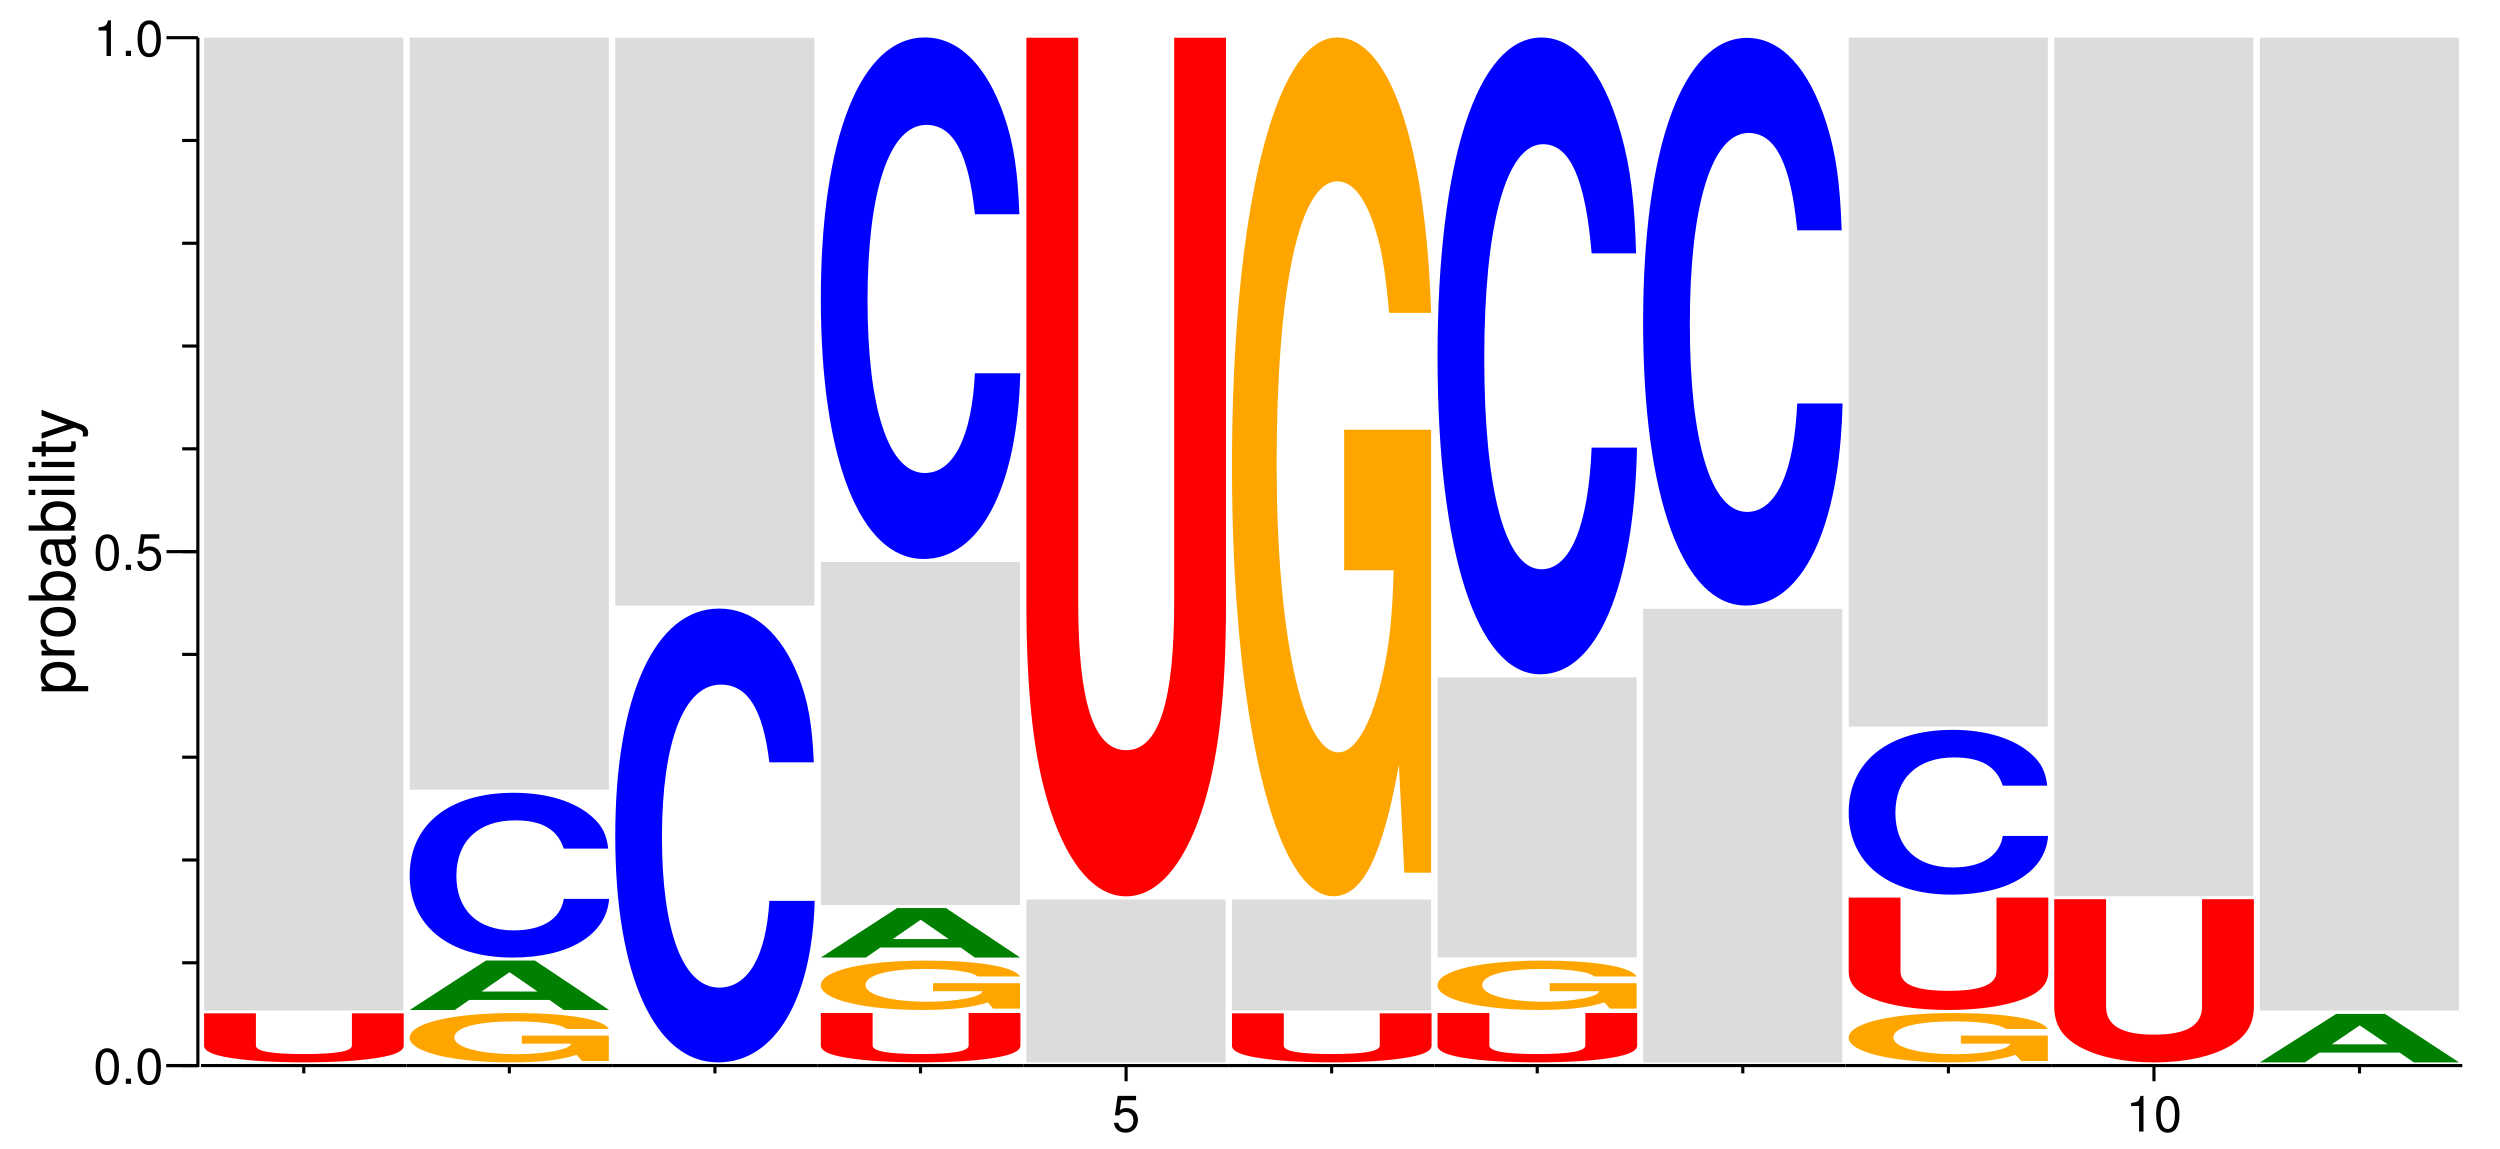 <?xml version="1.0" encoding="UTF-8"?>
<svg xmlns="http://www.w3.org/2000/svg" xmlns:xlink="http://www.w3.org/1999/xlink" width="398pt" height="183pt" viewBox="0 0 398 183" version="1.1">
<defs>
<g>
<symbol overflow="visible" id="glyph0-0">
<path style="stroke:none;" d=""/>
</symbol>
<symbol overflow="visible" id="glyph0-1">
<path style="stroke:none;" d="M 2.203 -5.672 C 1.672 -5.672 1.188 -5.438 0.891 -5.047 C 0.531 -4.547 0.344 -3.797 0.344 -2.75 C 0.344 -0.828 0.984 0.188 2.203 0.188 C 3.406 0.188 4.062 -0.828 4.062 -2.703 C 4.062 -3.797 3.875 -4.531 3.5 -5.047 C 3.203 -5.453 2.734 -5.672 2.203 -5.672 Z M 2.203 -5.047 C 2.953 -5.047 3.344 -4.281 3.344 -2.766 C 3.344 -1.156 2.969 -0.406 2.188 -0.406 C 1.438 -0.406 1.062 -1.188 1.062 -2.734 C 1.062 -4.281 1.438 -5.047 2.203 -5.047 Z M 2.203 -5.047 "/>
</symbol>
<symbol overflow="visible" id="glyph0-2">
<path style="stroke:none;" d="M 1.531 -0.828 L 0.703 -0.828 L 0.703 0 L 1.531 0 Z M 1.531 -0.828 "/>
</symbol>
<symbol overflow="visible" id="glyph0-3">
<path style="stroke:none;" d="M 3.812 -5.672 L 0.875 -5.672 L 0.453 -2.578 L 1.109 -2.578 C 1.438 -2.969 1.703 -3.109 2.156 -3.109 C 2.906 -3.109 3.391 -2.594 3.391 -1.75 C 3.391 -0.938 2.906 -0.438 2.141 -0.438 C 1.531 -0.438 1.156 -0.75 0.984 -1.391 L 0.281 -1.391 C 0.375 -0.922 0.453 -0.703 0.625 -0.5 C 0.938 -0.062 1.516 0.188 2.156 0.188 C 3.297 0.188 4.109 -0.641 4.109 -1.844 C 4.109 -2.969 3.359 -3.734 2.266 -3.734 C 1.875 -3.734 1.547 -3.625 1.219 -3.391 L 1.453 -4.969 L 3.812 -4.969 Z M 3.812 -5.672 "/>
</symbol>
<symbol overflow="visible" id="glyph0-4">
<path style="stroke:none;" d="M 2.078 -4.047 L 2.078 0 L 2.781 0 L 2.781 -5.672 L 2.312 -5.672 C 2.062 -4.797 1.906 -4.688 0.812 -4.547 L 0.812 -4.047 Z M 2.078 -4.047 "/>
</symbol>
<symbol overflow="visible" id="glyph1-0">
<path style="stroke:none;" d=""/>
</symbol>
<symbol overflow="visible" id="glyph1-1">
<path style="stroke:none;" d="M 2.188 -0.547 L 2.188 -1.375 L -0.547 -1.375 C -0.016 -1.812 0.234 -2.312 0.234 -2.984 C 0.234 -4.344 -0.859 -5.234 -2.531 -5.234 C -4.297 -5.234 -5.391 -4.375 -5.391 -2.984 C -5.391 -2.266 -5.062 -1.703 -4.453 -1.312 L -5.234 -1.312 L -5.234 -0.547 Z M -4.609 -2.844 C -4.609 -3.766 -3.797 -4.359 -2.547 -4.359 C -1.359 -4.359 -0.547 -3.75 -0.547 -2.844 C -0.547 -1.953 -1.344 -1.375 -2.578 -1.375 C -3.812 -1.375 -4.609 -1.953 -4.609 -2.844 Z M -4.609 -2.844 "/>
</symbol>
<symbol overflow="visible" id="glyph1-2">
<path style="stroke:none;" d="M -5.234 -0.688 L 0 -0.688 L 0 -1.531 L -2.719 -1.531 C -3.984 -1.547 -4.547 -2.062 -4.516 -3.203 L -5.359 -3.203 C -5.375 -3.062 -5.391 -2.984 -5.391 -2.891 C -5.391 -2.344 -5.062 -1.938 -4.297 -1.453 L -5.234 -1.453 Z M -5.234 -0.688 "/>
</symbol>
<symbol overflow="visible" id="glyph1-3">
<path style="stroke:none;" d="M -5.391 -2.719 C -5.391 -1.234 -4.344 -0.359 -2.578 -0.359 C -0.812 -0.359 0.234 -1.234 0.234 -2.734 C 0.234 -4.203 -0.812 -5.094 -2.547 -5.094 C -4.359 -5.094 -5.391 -4.234 -5.391 -2.719 Z M -4.625 -2.734 C -4.625 -3.672 -3.844 -4.234 -2.547 -4.234 C -1.312 -4.234 -0.547 -3.656 -0.547 -2.734 C -0.547 -1.797 -1.312 -1.234 -2.578 -1.234 C -3.844 -1.234 -4.625 -1.797 -4.625 -2.734 Z M -4.625 -2.734 "/>
</symbol>
<symbol overflow="visible" id="glyph1-4">
<path style="stroke:none;" d="M -7.297 -0.547 L 0 -0.547 L 0 -1.297 L -0.672 -1.297 C -0.062 -1.688 0.234 -2.219 0.234 -2.953 C 0.234 -4.328 -0.906 -5.234 -2.641 -5.234 C -4.344 -5.234 -5.391 -4.375 -5.391 -2.984 C -5.391 -2.266 -5.125 -1.766 -4.531 -1.375 L -7.297 -1.375 Z M -4.609 -2.828 C -4.609 -3.766 -3.797 -4.359 -2.547 -4.359 C -1.359 -4.359 -0.547 -3.734 -0.547 -2.828 C -0.547 -1.938 -1.344 -1.375 -2.578 -1.375 C -3.812 -1.375 -4.609 -1.938 -4.609 -2.828 Z M -4.609 -2.828 "/>
</symbol>
<symbol overflow="visible" id="glyph1-5">
<path style="stroke:none;" d="M -0.484 -5.344 C -0.469 -5.266 -0.469 -5.219 -0.469 -5.172 C -0.469 -4.875 -0.625 -4.719 -0.875 -4.719 L -3.953 -4.719 C -4.891 -4.719 -5.391 -4.047 -5.391 -2.75 C -5.391 -1.984 -5.172 -1.375 -4.781 -1.016 C -4.516 -0.766 -4.203 -0.672 -3.688 -0.656 L -3.688 -1.484 C -4.328 -1.562 -4.625 -1.938 -4.625 -2.719 C -4.625 -3.484 -4.344 -3.891 -3.844 -3.891 L -3.625 -3.891 C -3.266 -3.875 -3.125 -3.703 -3.047 -3.016 C -2.891 -1.844 -2.844 -1.656 -2.719 -1.344 C -2.453 -0.734 -2 -0.422 -1.312 -0.422 C -0.375 -0.422 0.234 -1.078 0.234 -2.141 C 0.234 -2.797 0 -3.328 -0.547 -3.922 C 0 -3.984 0.234 -4.234 0.234 -4.781 C 0.234 -4.953 0.203 -5.062 0.141 -5.344 Z M -1.656 -3.891 C -1.375 -3.891 -1.203 -3.812 -0.969 -3.562 C -0.656 -3.219 -0.5 -2.812 -0.5 -2.312 C -0.5 -1.672 -0.812 -1.297 -1.344 -1.297 C -1.891 -1.297 -2.172 -1.656 -2.297 -2.547 C -2.422 -3.438 -2.453 -3.609 -2.594 -3.891 Z M -1.656 -3.891 "/>
</symbol>
<symbol overflow="visible" id="glyph1-6">
<path style="stroke:none;" d="M -5.234 -1.5 L -5.234 -0.672 L 0 -0.672 L 0 -1.5 Z M -7.297 -1.5 L -7.297 -0.656 L -6.234 -0.656 L -6.234 -1.5 Z M -7.297 -1.5 "/>
</symbol>
<symbol overflow="visible" id="glyph1-7">
<path style="stroke:none;" d="M -7.297 -1.516 L -7.297 -0.688 L 0 -0.688 L 0 -1.516 Z M -7.297 -1.516 "/>
</symbol>
<symbol overflow="visible" id="glyph1-8">
<path style="stroke:none;" d="M -5.234 -2.547 L -5.234 -1.688 L -6.688 -1.688 L -6.688 -0.844 L -5.234 -0.844 L -5.234 -0.141 L -4.562 -0.141 L -4.562 -0.844 L -0.594 -0.844 C -0.062 -0.844 0.234 -1.203 0.234 -1.859 C 0.234 -2.078 0.203 -2.266 0.156 -2.547 L -0.547 -2.547 C -0.516 -2.422 -0.5 -2.312 -0.5 -2.141 C -0.5 -1.781 -0.594 -1.688 -0.969 -1.688 L -4.562 -1.688 L -4.562 -2.547 Z M -5.234 -2.547 "/>
</symbol>
<symbol overflow="visible" id="glyph1-9">
<path style="stroke:none;" d="M -5.234 -3.875 L -1.156 -2.438 L -5.234 -1.094 L -5.234 -0.203 L 0.016 -1.969 L 0.844 -1.656 C 1.219 -1.516 1.359 -1.328 1.359 -0.984 C 1.359 -0.844 1.344 -0.719 1.297 -0.547 L 2.047 -0.547 C 2.141 -0.703 2.188 -0.875 2.188 -1.094 C 2.188 -1.375 2.094 -1.656 1.938 -1.875 C 1.734 -2.141 1.516 -2.297 1.094 -2.453 L -5.234 -4.781 Z M -5.234 -3.875 "/>
</symbol>
<symbol overflow="visible" id="glyph2-0">
<path style="stroke:none;" d=""/>
</symbol>
<symbol overflow="visible" id="glyph2-1">
<path style="stroke:none;" d="M 27.703 -7.578 L 27.703 -2.438 C 27.703 -1.531 25.234 -1.094 20.062 -1.094 C 14.891 -1.094 12.422 -1.531 12.422 -2.438 L 12.422 -7.578 L 4.172 -7.578 L 4.172 -2.438 C 4.172 -1.594 5.391 -0.984 8.078 -0.531 C 11 -0.031 15.219 0.234 20.062 0.234 C 24.906 0.234 29.141 -0.031 32.047 -0.531 C 34.734 -0.984 35.953 -1.594 35.953 -2.438 L 35.953 -7.578 Z M 27.703 -7.578 "/>
</symbol>
<symbol overflow="visible" id="glyph3-0">
<path style="stroke:none;" d=""/>
</symbol>
<symbol overflow="visible" id="glyph3-1">
<path style="stroke:none;" d="M 34.734 -392.344 L 3.031 -392.344 L 3.031 -237.469 L 34.734 -237.469 Z M 34.734 -392.344 "/>
</symbol>
<symbol overflow="visible" id="glyph4-0">
<path style="stroke:none;" d=""/>
</symbol>
<symbol overflow="visible" id="glyph4-1">
<path style="stroke:none;" d="M 33.688 -4.031 L 19.844 -4.031 L 19.844 -2.75 L 27.719 -2.75 C 27.531 -2.328 27.047 -2.062 26.016 -1.797 C 24.297 -1.344 21.656 -1.078 18.953 -1.078 C 13.172 -1.078 9.094 -2.172 9.094 -3.719 C 9.094 -5.328 12.703 -6.297 18.766 -6.297 C 21.219 -6.297 23.312 -6.141 24.875 -5.844 C 25.859 -5.672 26.391 -5.484 27 -5.094 L 33.688 -5.094 C 32.828 -6.656 27.047 -7.625 18.719 -7.625 C 8.766 -7.625 1.984 -6.031 1.984 -3.688 C 1.984 -1.422 8.812 0.234 18.141 0.234 C 22.781 0.234 25.922 -0.125 28.562 -0.969 L 29.422 0.016 L 33.688 0.016 Z M 33.688 -4.031 "/>
</symbol>
<symbol overflow="visible" id="glyph5-0">
<path style="stroke:none;" d=""/>
</symbol>
<symbol overflow="visible" id="glyph5-1">
<path style="stroke:none;" d="M 23.469 -1.594 L 25.719 0 L 32.938 0 L 21.141 -7.875 L 13.359 -7.875 L 1.219 0 L 8.391 0 L 10.688 -1.594 Z M 21.562 -2.938 L 12.656 -2.938 L 17.109 -6.016 Z M 21.562 -2.938 "/>
</symbol>
<symbol overflow="visible" id="glyph6-0">
<path style="stroke:none;" d=""/>
</symbol>
<symbol overflow="visible" id="glyph6-1">
<path style="stroke:none;" d="M 33.781 -16.547 C 33.531 -18.703 32.891 -20.078 31.359 -21.484 C 28.578 -24.031 24.125 -25.438 18.719 -25.438 C 8.516 -25.438 2.172 -20.391 2.172 -12.297 C 2.172 -4.219 8.469 0.797 18.531 0.797 C 27.547 0.797 33.484 -2.812 33.922 -8.547 L 26.703 -8.547 C 26.203 -5.359 23.328 -3.531 18.719 -3.531 C 12.984 -3.531 9.609 -6.766 9.609 -12.219 C 9.609 -17.75 13.125 -21.047 18.969 -21.047 C 23.281 -21.047 25.703 -19.594 26.703 -16.547 Z M 33.781 -16.547 "/>
</symbol>
<symbol overflow="visible" id="glyph7-0">
<path style="stroke:none;" d=""/>
</symbol>
<symbol overflow="visible" id="glyph7-1">
<path style="stroke:none;" d="M 34.734 -303.328 L 3.031 -303.328 L 3.031 -183.594 L 34.734 -183.594 Z M 34.734 -303.328 "/>
</symbol>
<symbol overflow="visible" id="glyph8-0">
<path style="stroke:none;" d=""/>
</symbol>
<symbol overflow="visible" id="glyph8-1">
<path style="stroke:none;" d="M 33.781 -45.594 C 33.531 -51.547 32.891 -55.328 31.359 -59.203 C 28.578 -66.203 24.125 -70.078 18.719 -70.078 C 8.516 -70.078 2.172 -56.172 2.172 -33.859 C 2.172 -11.641 8.469 2.172 18.531 2.172 C 27.547 2.172 33.484 -7.75 33.922 -23.547 L 26.703 -23.547 C 26.203 -14.75 23.328 -9.734 18.719 -9.734 C 12.984 -9.734 9.609 -18.625 9.609 -33.672 C 9.609 -48.891 13.125 -57.969 18.969 -57.969 C 23.281 -57.969 25.703 -54 26.703 -45.594 Z M 33.781 -45.594 "/>
</symbol>
<symbol overflow="visible" id="glyph9-0">
<path style="stroke:none;" d=""/>
</symbol>
<symbol overflow="visible" id="glyph9-1">
<path style="stroke:none;" d="M 34.734 -229.031 L 3.031 -229.031 L 3.031 -138.625 L 34.734 -138.625 Z M 34.734 -229.031 "/>
</symbol>
<symbol overflow="visible" id="glyph10-0">
<path style="stroke:none;" d=""/>
</symbol>
<symbol overflow="visible" id="glyph10-1">
<path style="stroke:none;" d="M 27.703 -7.625 L 27.703 -2.453 C 27.703 -1.531 25.234 -1.094 20.062 -1.094 C 14.891 -1.094 12.422 -1.531 12.422 -2.453 L 12.422 -7.625 L 4.172 -7.625 L 4.172 -2.453 C 4.172 -1.609 5.391 -1 8.078 -0.531 C 11 -0.031 15.219 0.234 20.062 0.234 C 24.906 0.234 29.141 -0.031 32.047 -0.531 C 34.734 -1 35.953 -1.609 35.953 -2.453 L 35.953 -7.625 Z M 27.703 -7.625 "/>
</symbol>
<symbol overflow="visible" id="glyph11-0">
<path style="stroke:none;" d=""/>
</symbol>
<symbol overflow="visible" id="glyph11-1">
<path style="stroke:none;" d="M 34.734 -138.328 L 3.031 -138.328 L 3.031 -83.719 L 34.734 -83.719 Z M 34.734 -138.328 "/>
</symbol>
<symbol overflow="visible" id="glyph12-0">
<path style="stroke:none;" d=""/>
</symbol>
<symbol overflow="visible" id="glyph12-1">
<path style="stroke:none;" d="M 33.781 -52.375 C 33.531 -59.219 32.891 -63.578 31.359 -68.031 C 28.578 -76.078 24.125 -80.531 18.719 -80.531 C 8.516 -80.531 2.172 -64.547 2.172 -38.906 C 2.172 -13.359 8.469 2.5 18.531 2.5 C 27.547 2.5 33.484 -8.906 33.922 -27.062 L 26.703 -27.062 C 26.203 -16.953 23.328 -11.188 18.719 -11.188 C 12.984 -11.188 9.609 -21.406 9.609 -38.688 C 9.609 -56.188 13.125 -66.609 18.969 -66.609 C 23.281 -66.609 25.703 -62.047 26.703 -52.375 Z M 33.781 -52.375 "/>
</symbol>
<symbol overflow="visible" id="glyph13-0">
<path style="stroke:none;" d=""/>
</symbol>
<symbol overflow="visible" id="glyph13-1">
<path style="stroke:none;" d="M 34.734 -65.703 L 3.031 -65.703 L 3.031 -39.766 L 34.734 -39.766 Z M 34.734 -65.703 "/>
</symbol>
<symbol overflow="visible" id="glyph14-0">
<path style="stroke:none;" d=""/>
</symbol>
<symbol overflow="visible" id="glyph14-1">
<path style="stroke:none;" d="M 27.703 -132.5 L 27.703 -42.719 C 27.703 -26.719 25.234 -19.078 20.062 -19.078 C 14.891 -19.078 12.422 -26.719 12.422 -42.719 L 12.422 -132.5 L 4.172 -132.5 L 4.172 -42.719 C 4.172 -27.812 5.391 -17.266 8.078 -9.266 C 11 -0.547 15.219 4.188 20.062 4.188 C 24.906 4.188 29.141 -0.547 32.047 -9.266 C 34.734 -17.266 35.953 -27.812 35.953 -42.719 L 35.953 -132.5 Z M 27.703 -132.5 "/>
</symbol>
<symbol overflow="visible" id="glyph15-0">
<path style="stroke:none;" d=""/>
</symbol>
<symbol overflow="visible" id="glyph15-1">
<path style="stroke:none;" d="M 34.734 -44.781 L 3.031 -44.781 L 3.031 -27.109 L 34.734 -27.109 Z M 34.734 -44.781 "/>
</symbol>
<symbol overflow="visible" id="glyph16-0">
<path style="stroke:none;" d=""/>
</symbol>
<symbol overflow="visible" id="glyph16-1">
<path style="stroke:none;" d="M 33.688 -70.156 L 19.844 -70.156 L 19.844 -47.781 L 27.719 -47.781 C 27.531 -40.438 27.047 -35.969 26.016 -31.312 C 24.297 -23.438 21.656 -18.797 18.953 -18.797 C 13.172 -18.797 9.094 -37.766 9.094 -64.609 C 9.094 -92.703 12.703 -109.703 18.766 -109.703 C 21.219 -109.703 23.312 -107.016 24.875 -101.828 C 25.859 -98.609 26.391 -95.562 27 -88.766 L 33.688 -88.766 C 32.828 -115.781 27.047 -132.609 18.719 -132.609 C 8.766 -132.609 1.984 -104.859 1.984 -64.25 C 1.984 -24.703 8.812 4.109 18.141 4.109 C 22.781 4.109 25.922 -2.141 28.562 -16.828 L 29.422 0.359 L 33.688 0.359 Z M 33.688 -70.156 "/>
</symbol>
<symbol overflow="visible" id="glyph17-0">
<path style="stroke:none;" d=""/>
</symbol>
<symbol overflow="visible" id="glyph17-1">
<path style="stroke:none;" d="M 34.734 -112.969 L 3.031 -112.969 L 3.031 -68.375 L 34.734 -68.375 Z M 34.734 -112.969 "/>
</symbol>
<symbol overflow="visible" id="glyph18-0">
<path style="stroke:none;" d=""/>
</symbol>
<symbol overflow="visible" id="glyph18-1">
<path style="stroke:none;" d="M 33.781 -63.969 C 33.531 -72.328 32.891 -77.625 31.359 -83.078 C 28.578 -92.891 24.125 -98.328 18.719 -98.328 C 8.516 -98.328 2.172 -78.828 2.172 -47.5 C 2.172 -16.328 8.469 3.047 18.531 3.047 C 27.547 3.047 33.484 -10.875 33.922 -33.047 L 26.703 -33.047 C 26.203 -20.703 23.328 -13.672 18.719 -13.672 C 12.984 -13.672 9.609 -26.141 9.609 -47.25 C 9.609 -68.609 13.125 -81.344 18.969 -81.344 C 23.281 -81.344 25.703 -75.781 26.703 -63.969 Z M 33.781 -63.969 "/>
</symbol>
<symbol overflow="visible" id="glyph19-0">
<path style="stroke:none;" d=""/>
</symbol>
<symbol overflow="visible" id="glyph19-1">
<path style="stroke:none;" d="M 34.734 -182.969 L 3.031 -182.969 L 3.031 -110.75 L 34.734 -110.75 Z M 34.734 -182.969 "/>
</symbol>
<symbol overflow="visible" id="glyph20-0">
<path style="stroke:none;" d=""/>
</symbol>
<symbol overflow="visible" id="glyph20-1">
<path style="stroke:none;" d="M 33.781 -57.016 C 33.531 -64.469 32.891 -69.203 31.359 -74.047 C 28.578 -82.812 24.125 -87.656 18.719 -87.656 C 8.516 -87.656 2.172 -70.266 2.172 -42.344 C 2.172 -14.547 8.469 2.719 18.531 2.719 C 27.547 2.719 33.484 -9.703 33.922 -29.453 L 26.703 -29.453 C 26.203 -18.453 23.328 -12.188 18.719 -12.188 C 12.984 -12.188 9.609 -23.297 9.609 -42.109 C 9.609 -61.156 13.125 -72.516 18.969 -72.516 C 23.281 -72.516 25.703 -67.547 26.703 -57.016 Z M 33.781 -57.016 "/>
</symbol>
<symbol overflow="visible" id="glyph21-0">
<path style="stroke:none;" d=""/>
</symbol>
<symbol overflow="visible" id="glyph21-1">
<path style="stroke:none;" d="M 27.703 -17.344 L 27.703 -5.594 C 27.703 -3.5 25.234 -2.5 20.062 -2.5 C 14.891 -2.5 12.422 -3.5 12.422 -5.594 L 12.422 -17.344 L 4.172 -17.344 L 4.172 -5.594 C 4.172 -3.641 5.391 -2.266 8.078 -1.219 C 11 -0.078 15.219 0.547 20.062 0.547 C 24.906 0.547 29.141 -0.078 32.047 -1.219 C 34.734 -2.266 35.953 -3.641 35.953 -5.594 L 35.953 -17.344 Z M 27.703 -17.344 "/>
</symbol>
<symbol overflow="visible" id="glyph22-0">
<path style="stroke:none;" d=""/>
</symbol>
<symbol overflow="visible" id="glyph22-1">
<path style="stroke:none;" d="M 34.734 -277.938 L 3.031 -277.938 L 3.031 -168.234 L 34.734 -168.234 Z M 34.734 -277.938 "/>
</symbol>
<symbol overflow="visible" id="glyph23-0">
<path style="stroke:none;" d=""/>
</symbol>
<symbol overflow="visible" id="glyph23-1">
<path style="stroke:none;" d="M 27.703 -25.188 L 27.703 -8.125 C 27.703 -5.078 25.234 -3.625 20.062 -3.625 C 14.891 -3.625 12.422 -5.078 12.422 -8.125 L 12.422 -25.188 L 4.172 -25.188 L 4.172 -8.125 C 4.172 -5.281 5.391 -3.281 8.078 -1.766 C 11 -0.109 15.219 0.797 20.062 0.797 C 24.906 0.797 29.141 -0.109 32.047 -1.766 C 34.734 -3.281 35.953 -5.281 35.953 -8.125 L 35.953 -25.188 Z M 27.703 -25.188 "/>
</symbol>
<symbol overflow="visible" id="glyph24-0">
<path style="stroke:none;" d=""/>
</symbol>
<symbol overflow="visible" id="glyph24-1">
<path style="stroke:none;" d="M 34.734 -346.297 L 3.031 -346.297 L 3.031 -209.609 L 34.734 -209.609 Z M 34.734 -346.297 "/>
</symbol>
<symbol overflow="visible" id="glyph25-0">
<path style="stroke:none;" d=""/>
</symbol>
<symbol overflow="visible" id="glyph25-1">
<path style="stroke:none;" d="M 23.469 -1.562 L 25.719 0 L 32.938 0 L 21.141 -7.719 L 13.359 -7.719 L 1.219 0 L 8.391 0 L 10.688 -1.562 Z M 21.562 -2.875 L 12.656 -2.875 L 17.109 -5.891 Z M 21.562 -2.875 "/>
</symbol>
</g>
</defs>
<g id="surface1">
<path style="fill:none;stroke-width:2.083;stroke-linecap:butt;stroke-linejoin:miter;stroke:rgb(0%,0%,0%);stroke-opacity:1;stroke-miterlimit:10;" d="M 110.417 55.68 L 131.25 55.68 L 131.25 737.5 " transform="matrix(0.24,0,0,-0.24,0,183)"/>
<g style="fill:rgb(0%,0%,0%);fill-opacity:1;">
  <use xlink:href="#glyph0-1" x="14.881" y="172.546"/>
  <use xlink:href="#glyph0-2" x="19.329" y="172.546"/>
  <use xlink:href="#glyph0-1" x="21.553" y="172.546"/>
</g>
<path style="fill:none;stroke-width:2.083;stroke-linecap:butt;stroke-linejoin:miter;stroke:rgb(0%,0%,0%);stroke-opacity:1;stroke-miterlimit:10;" d="M 110.417 55.68 L 131.25 55.68 " transform="matrix(0.24,0,0,-0.24,0,183)"/>
<g style="fill:rgb(0%,0%,0%);fill-opacity:1;">
  <use xlink:href="#glyph0-1" x="14.881" y="90.728"/>
  <use xlink:href="#glyph0-2" x="19.329" y="90.728"/>
  <use xlink:href="#glyph0-3" x="21.553" y="90.728"/>
</g>
<path style="fill:none;stroke-width:2.083;stroke-linecap:butt;stroke-linejoin:miter;stroke:rgb(0%,0%,0%);stroke-opacity:1;stroke-miterlimit:10;" d="M 110.417 396.582 L 131.25 396.582 " transform="matrix(0.24,0,0,-0.24,0,183)"/>
<g style="fill:rgb(0%,0%,0%);fill-opacity:1;">
  <use xlink:href="#glyph0-4" x="14.881" y="8.91"/>
  <use xlink:href="#glyph0-2" x="19.329" y="8.91"/>
  <use xlink:href="#glyph0-1" x="21.553" y="8.91"/>
</g>
<path style="fill:none;stroke-width:2.083;stroke-linecap:butt;stroke-linejoin:miter;stroke:rgb(0%,0%,0%);stroke-opacity:1;stroke-miterlimit:10;" d="M 110.417 737.5 L 131.25 737.5 " transform="matrix(0.24,0,0,-0.24,0,183)"/>
<path style="fill:none;stroke-width:2.083;stroke-linecap:butt;stroke-linejoin:miter;stroke:rgb(0%,0%,0%);stroke-opacity:1;stroke-miterlimit:10;" d="M 131.25 55.68 L 120.833 55.68 " transform="matrix(0.24,0,0,-0.24,0,183)"/>
<path style="fill:none;stroke-width:2.083;stroke-linecap:butt;stroke-linejoin:miter;stroke:rgb(0%,0%,0%);stroke-opacity:1;stroke-miterlimit:10;" d="M 131.25 123.861 L 120.833 123.861 " transform="matrix(0.24,0,0,-0.24,0,183)"/>
<path style="fill:none;stroke-width:2.083;stroke-linecap:butt;stroke-linejoin:miter;stroke:rgb(0%,0%,0%);stroke-opacity:1;stroke-miterlimit:10;" d="M 131.25 192.041 L 120.833 192.041 " transform="matrix(0.24,0,0,-0.24,0,183)"/>
<path style="fill:none;stroke-width:2.083;stroke-linecap:butt;stroke-linejoin:miter;stroke:rgb(0%,0%,0%);stroke-opacity:1;stroke-miterlimit:10;" d="M 131.25 260.221 L 120.833 260.221 " transform="matrix(0.24,0,0,-0.24,0,183)"/>
<path style="fill:none;stroke-width:2.083;stroke-linecap:butt;stroke-linejoin:miter;stroke:rgb(0%,0%,0%);stroke-opacity:1;stroke-miterlimit:10;" d="M 131.25 328.418 L 120.833 328.418 " transform="matrix(0.24,0,0,-0.24,0,183)"/>
<path style="fill:none;stroke-width:2.083;stroke-linecap:butt;stroke-linejoin:miter;stroke:rgb(0%,0%,0%);stroke-opacity:1;stroke-miterlimit:10;" d="M 131.25 396.582 L 120.833 396.582 " transform="matrix(0.24,0,0,-0.24,0,183)"/>
<path style="fill:none;stroke-width:2.083;stroke-linecap:butt;stroke-linejoin:miter;stroke:rgb(0%,0%,0%);stroke-opacity:1;stroke-miterlimit:10;" d="M 131.25 464.779 L 120.833 464.779 " transform="matrix(0.24,0,0,-0.24,0,183)"/>
<path style="fill:none;stroke-width:2.083;stroke-linecap:butt;stroke-linejoin:miter;stroke:rgb(0%,0%,0%);stroke-opacity:1;stroke-miterlimit:10;" d="M 131.25 532.959 L 120.833 532.959 " transform="matrix(0.24,0,0,-0.24,0,183)"/>
<path style="fill:none;stroke-width:2.083;stroke-linecap:butt;stroke-linejoin:miter;stroke:rgb(0%,0%,0%);stroke-opacity:1;stroke-miterlimit:10;" d="M 131.25 601.139 L 120.833 601.139 " transform="matrix(0.24,0,0,-0.24,0,183)"/>
<path style="fill:none;stroke-width:2.083;stroke-linecap:butt;stroke-linejoin:miter;stroke:rgb(0%,0%,0%);stroke-opacity:1;stroke-miterlimit:10;" d="M 131.25 669.32 L 120.833 669.32 " transform="matrix(0.24,0,0,-0.24,0,183)"/>
<g style="fill:rgb(0%,0%,0%);fill-opacity:1;">
  <use xlink:href="#glyph1-1" x="11.852" y="110.602"/>
  <use xlink:href="#glyph1-2" x="11.852" y="105.042"/>
  <use xlink:href="#glyph1-3" x="11.852" y="101.712"/>
  <use xlink:href="#glyph1-4" x="11.852" y="96.152"/>
  <use xlink:href="#glyph1-5" x="11.852" y="90.592"/>
  <use xlink:href="#glyph1-4" x="11.852" y="85.032"/>
  <use xlink:href="#glyph1-6" x="11.852" y="79.472"/>
  <use xlink:href="#glyph1-7" x="11.852" y="77.252"/>
  <use xlink:href="#glyph1-6" x="11.852" y="75.032"/>
  <use xlink:href="#glyph1-8" x="11.852" y="72.812"/>
  <use xlink:href="#glyph1-9" x="11.852" y="70.032"/>
</g>
<path style="fill:none;stroke-width:2.083;stroke-linecap:butt;stroke-linejoin:miter;stroke:rgb(0%,0%,0%);stroke-opacity:1;stroke-miterlimit:10;" d="M 133.333 55.68 L 269.694 55.68 M 201.514 55.68 L 201.514 50.472 " transform="matrix(0.24,0,0,-0.24,0,183)"/>
<g style="fill:rgb(100%,0%,0%);fill-opacity:1;">
  <use xlink:href="#glyph2-1" x="28.319" y="168.896"/>
</g>
<g style="fill:rgb(86.327%,86.327%,86.327%);fill-opacity:1;">
  <use xlink:href="#glyph3-1" x="29.467" y="398.341"/>
</g>
<path style="fill:none;stroke-width:2.083;stroke-linecap:butt;stroke-linejoin:miter;stroke:rgb(0%,0%,0%);stroke-opacity:1;stroke-miterlimit:10;" d="M 269.694 55.68 L 406.071 55.68 M 337.874 55.68 L 337.874 50.472 " transform="matrix(0.24,0,0,-0.24,0,183)"/>
<g style="fill:rgb(100%,64.647%,0%);fill-opacity:1;">
  <use xlink:href="#glyph4-1" x="63.236" y="168.9"/>
</g>
<g style="fill:rgb(0%,50.194%,0%);fill-opacity:1;">
  <use xlink:href="#glyph5-1" x="64.009" y="160.788"/>
</g>
<g style="fill:rgb(0%,0%,100%);fill-opacity:1;">
  <use xlink:href="#glyph6-1" x="63.049" y="151.648"/>
</g>
<g style="fill:rgb(86.327%,86.327%,86.327%);fill-opacity:1;">
  <use xlink:href="#glyph7-1" x="62.194" y="309.311"/>
</g>
<path style="fill:none;stroke-width:2.083;stroke-linecap:butt;stroke-linejoin:miter;stroke:rgb(0%,0%,0%);stroke-opacity:1;stroke-miterlimit:10;" d="M 406.071 55.68 L 542.432 55.68 M 474.235 55.68 L 474.235 50.472 " transform="matrix(0.24,0,0,-0.24,0,183)"/>
<g style="fill:rgb(0%,0%,100%);fill-opacity:1;">
  <use xlink:href="#glyph8-1" x="95.776" y="166.961"/>
</g>
<g style="fill:rgb(86.327%,86.327%,86.327%);fill-opacity:1;">
  <use xlink:href="#glyph9-1" x="94.921" y="235.043"/>
</g>
<path style="fill:none;stroke-width:2.083;stroke-linecap:butt;stroke-linejoin:miter;stroke:rgb(0%,0%,0%);stroke-opacity:1;stroke-miterlimit:10;" d="M 542.432 55.68 L 678.792 55.68 M 610.612 55.68 L 610.612 50.472 " transform="matrix(0.24,0,0,-0.24,0,183)"/>
<g style="fill:rgb(100%,0%,0%);fill-opacity:1;">
  <use xlink:href="#glyph10-1" x="126.501" y="168.896"/>
</g>
<g style="fill:rgb(100%,64.647%,0%);fill-opacity:1;">
  <use xlink:href="#glyph4-1" x="128.691" y="160.552"/>
</g>
<g style="fill:rgb(0%,50.194%,0%);fill-opacity:1;">
  <use xlink:href="#glyph5-1" x="129.463" y="152.439"/>
</g>
<g style="fill:rgb(86.327%,86.327%,86.327%);fill-opacity:1;">
  <use xlink:href="#glyph11-1" x="127.648" y="227.801"/>
</g>
<g style="fill:rgb(0%,0%,100%);fill-opacity:1;">
  <use xlink:href="#glyph12-1" x="128.503" y="86.491"/>
</g>
<path style="fill:none;stroke-width:2.083;stroke-linecap:butt;stroke-linejoin:miter;stroke:rgb(0%,0%,0%);stroke-opacity:1;stroke-miterlimit:10;" d="M 678.792 55.68 L 815.153 55.68 M 746.973 55.68 L 746.973 45.264 " transform="matrix(0.24,0,0,-0.24,0,183)"/>
<g style="fill:rgb(0%,0%,0%);fill-opacity:1;">
  <use xlink:href="#glyph0-3" x="177.049" y="180.136"/>
</g>
<g style="fill:rgb(86.327%,86.327%,86.327%);fill-opacity:1;">
  <use xlink:href="#glyph13-1" x="160.375" y="208.905"/>
</g>
<g style="fill:rgb(100%,0%,0%);fill-opacity:1;">
  <use xlink:href="#glyph14-1" x="159.228" y="138.509"/>
</g>
<path style="fill:none;stroke-width:2.083;stroke-linecap:butt;stroke-linejoin:miter;stroke:rgb(0%,0%,0%);stroke-opacity:1;stroke-miterlimit:10;" d="M 815.153 55.68 L 951.514 55.68 M 883.333 55.68 L 883.333 50.472 " transform="matrix(0.24,0,0,-0.24,0,183)"/>
<g style="fill:rgb(100%,0%,0%);fill-opacity:1;">
  <use xlink:href="#glyph2-1" x="191.955" y="168.896"/>
</g>
<g style="fill:rgb(86.327%,86.327%,86.327%);fill-opacity:1;">
  <use xlink:href="#glyph15-1" x="193.102" y="187.985"/>
</g>
<g style="fill:rgb(100%,64.647%,0%);fill-opacity:1;">
  <use xlink:href="#glyph16-1" x="194.145" y="138.573"/>
</g>
<path style="fill:none;stroke-width:2.083;stroke-linecap:butt;stroke-linejoin:miter;stroke:rgb(0%,0%,0%);stroke-opacity:1;stroke-miterlimit:10;" d="M 951.514 55.68 L 1087.874 55.68 M 1019.694 55.68 L 1019.694 50.472 " transform="matrix(0.24,0,0,-0.24,0,183)"/>
<g style="fill:rgb(100%,0%,0%);fill-opacity:1;">
  <use xlink:href="#glyph10-1" x="224.682" y="168.896"/>
</g>
<g style="fill:rgb(100%,64.647%,0%);fill-opacity:1;">
  <use xlink:href="#glyph4-1" x="226.872" y="160.552"/>
</g>
<g style="fill:rgb(86.327%,86.327%,86.327%);fill-opacity:1;">
  <use xlink:href="#glyph17-1" x="225.83" y="220.806"/>
</g>
<g style="fill:rgb(0%,0%,100%);fill-opacity:1;">
  <use xlink:href="#glyph18-1" x="226.685" y="104.302"/>
</g>
<path style="fill:none;stroke-width:2.083;stroke-linecap:butt;stroke-linejoin:miter;stroke:rgb(0%,0%,0%);stroke-opacity:1;stroke-miterlimit:10;" d="M 1087.874 55.68 L 1224.235 55.68 M 1156.055 55.68 L 1156.055 50.472 " transform="matrix(0.24,0,0,-0.24,0,183)"/>
<g style="fill:rgb(86.327%,86.327%,86.327%);fill-opacity:1;">
  <use xlink:href="#glyph19-1" x="258.557" y="279.896"/>
</g>
<g style="fill:rgb(0%,0%,100%);fill-opacity:1;">
  <use xlink:href="#glyph20-1" x="259.412" y="93.686"/>
</g>
<path style="fill:none;stroke-width:2.083;stroke-linecap:butt;stroke-linejoin:miter;stroke:rgb(0%,0%,0%);stroke-opacity:1;stroke-miterlimit:10;" d="M 1224.235 55.68 L 1360.612 55.68 M 1292.432 55.68 L 1292.432 50.472 " transform="matrix(0.24,0,0,-0.24,0,183)"/>
<g style="fill:rgb(100%,64.647%,0%);fill-opacity:1;">
  <use xlink:href="#glyph4-1" x="292.327" y="168.9"/>
</g>
<g style="fill:rgb(100%,0%,0%);fill-opacity:1;">
  <use xlink:href="#glyph21-1" x="290.137" y="160.24"/>
</g>
<g style="fill:rgb(0%,0%,100%);fill-opacity:1;">
  <use xlink:href="#glyph6-1" x="292.139" y="141.629"/>
</g>
<g style="fill:rgb(86.327%,86.327%,86.327%);fill-opacity:1;">
  <use xlink:href="#glyph22-1" x="291.284" y="283.918"/>
</g>
<path style="fill:none;stroke-width:2.083;stroke-linecap:butt;stroke-linejoin:miter;stroke:rgb(0%,0%,0%);stroke-opacity:1;stroke-miterlimit:10;" d="M 1360.612 55.68 L 1496.973 55.68 M 1428.792 55.68 L 1428.792 45.264 " transform="matrix(0.24,0,0,-0.24,0,183)"/>
<g style="fill:rgb(0%,0%,0%);fill-opacity:1;">
  <use xlink:href="#glyph0-4" x="338.462" y="180.136"/>
  <use xlink:href="#glyph0-1" x="342.91" y="180.136"/>
</g>
<g style="fill:rgb(100%,0%,0%);fill-opacity:1;">
  <use xlink:href="#glyph23-1" x="322.864" y="168.341"/>
</g>
<g style="fill:rgb(86.327%,86.327%,86.327%);fill-opacity:1;">
  <use xlink:href="#glyph24-1" x="324.011" y="352.285"/>
</g>
<path style="fill:none;stroke-width:2.083;stroke-linecap:butt;stroke-linejoin:miter;stroke:rgb(0%,0%,0%);stroke-opacity:1;stroke-miterlimit:10;" d="M 1496.973 55.68 L 1633.333 55.68 M 1565.153 55.68 L 1565.153 50.472 " transform="matrix(0.24,0,0,-0.24,0,183)"/>
<g style="fill:rgb(0%,50.194%,0%);fill-opacity:1;">
  <use xlink:href="#glyph25-1" x="358.554" y="169.136"/>
</g>
<g style="fill:rgb(86.327%,86.327%,86.327%);fill-opacity:1;">
  <use xlink:href="#glyph3-1" x="356.739" y="398.341"/>
</g>
</g>
</svg>

